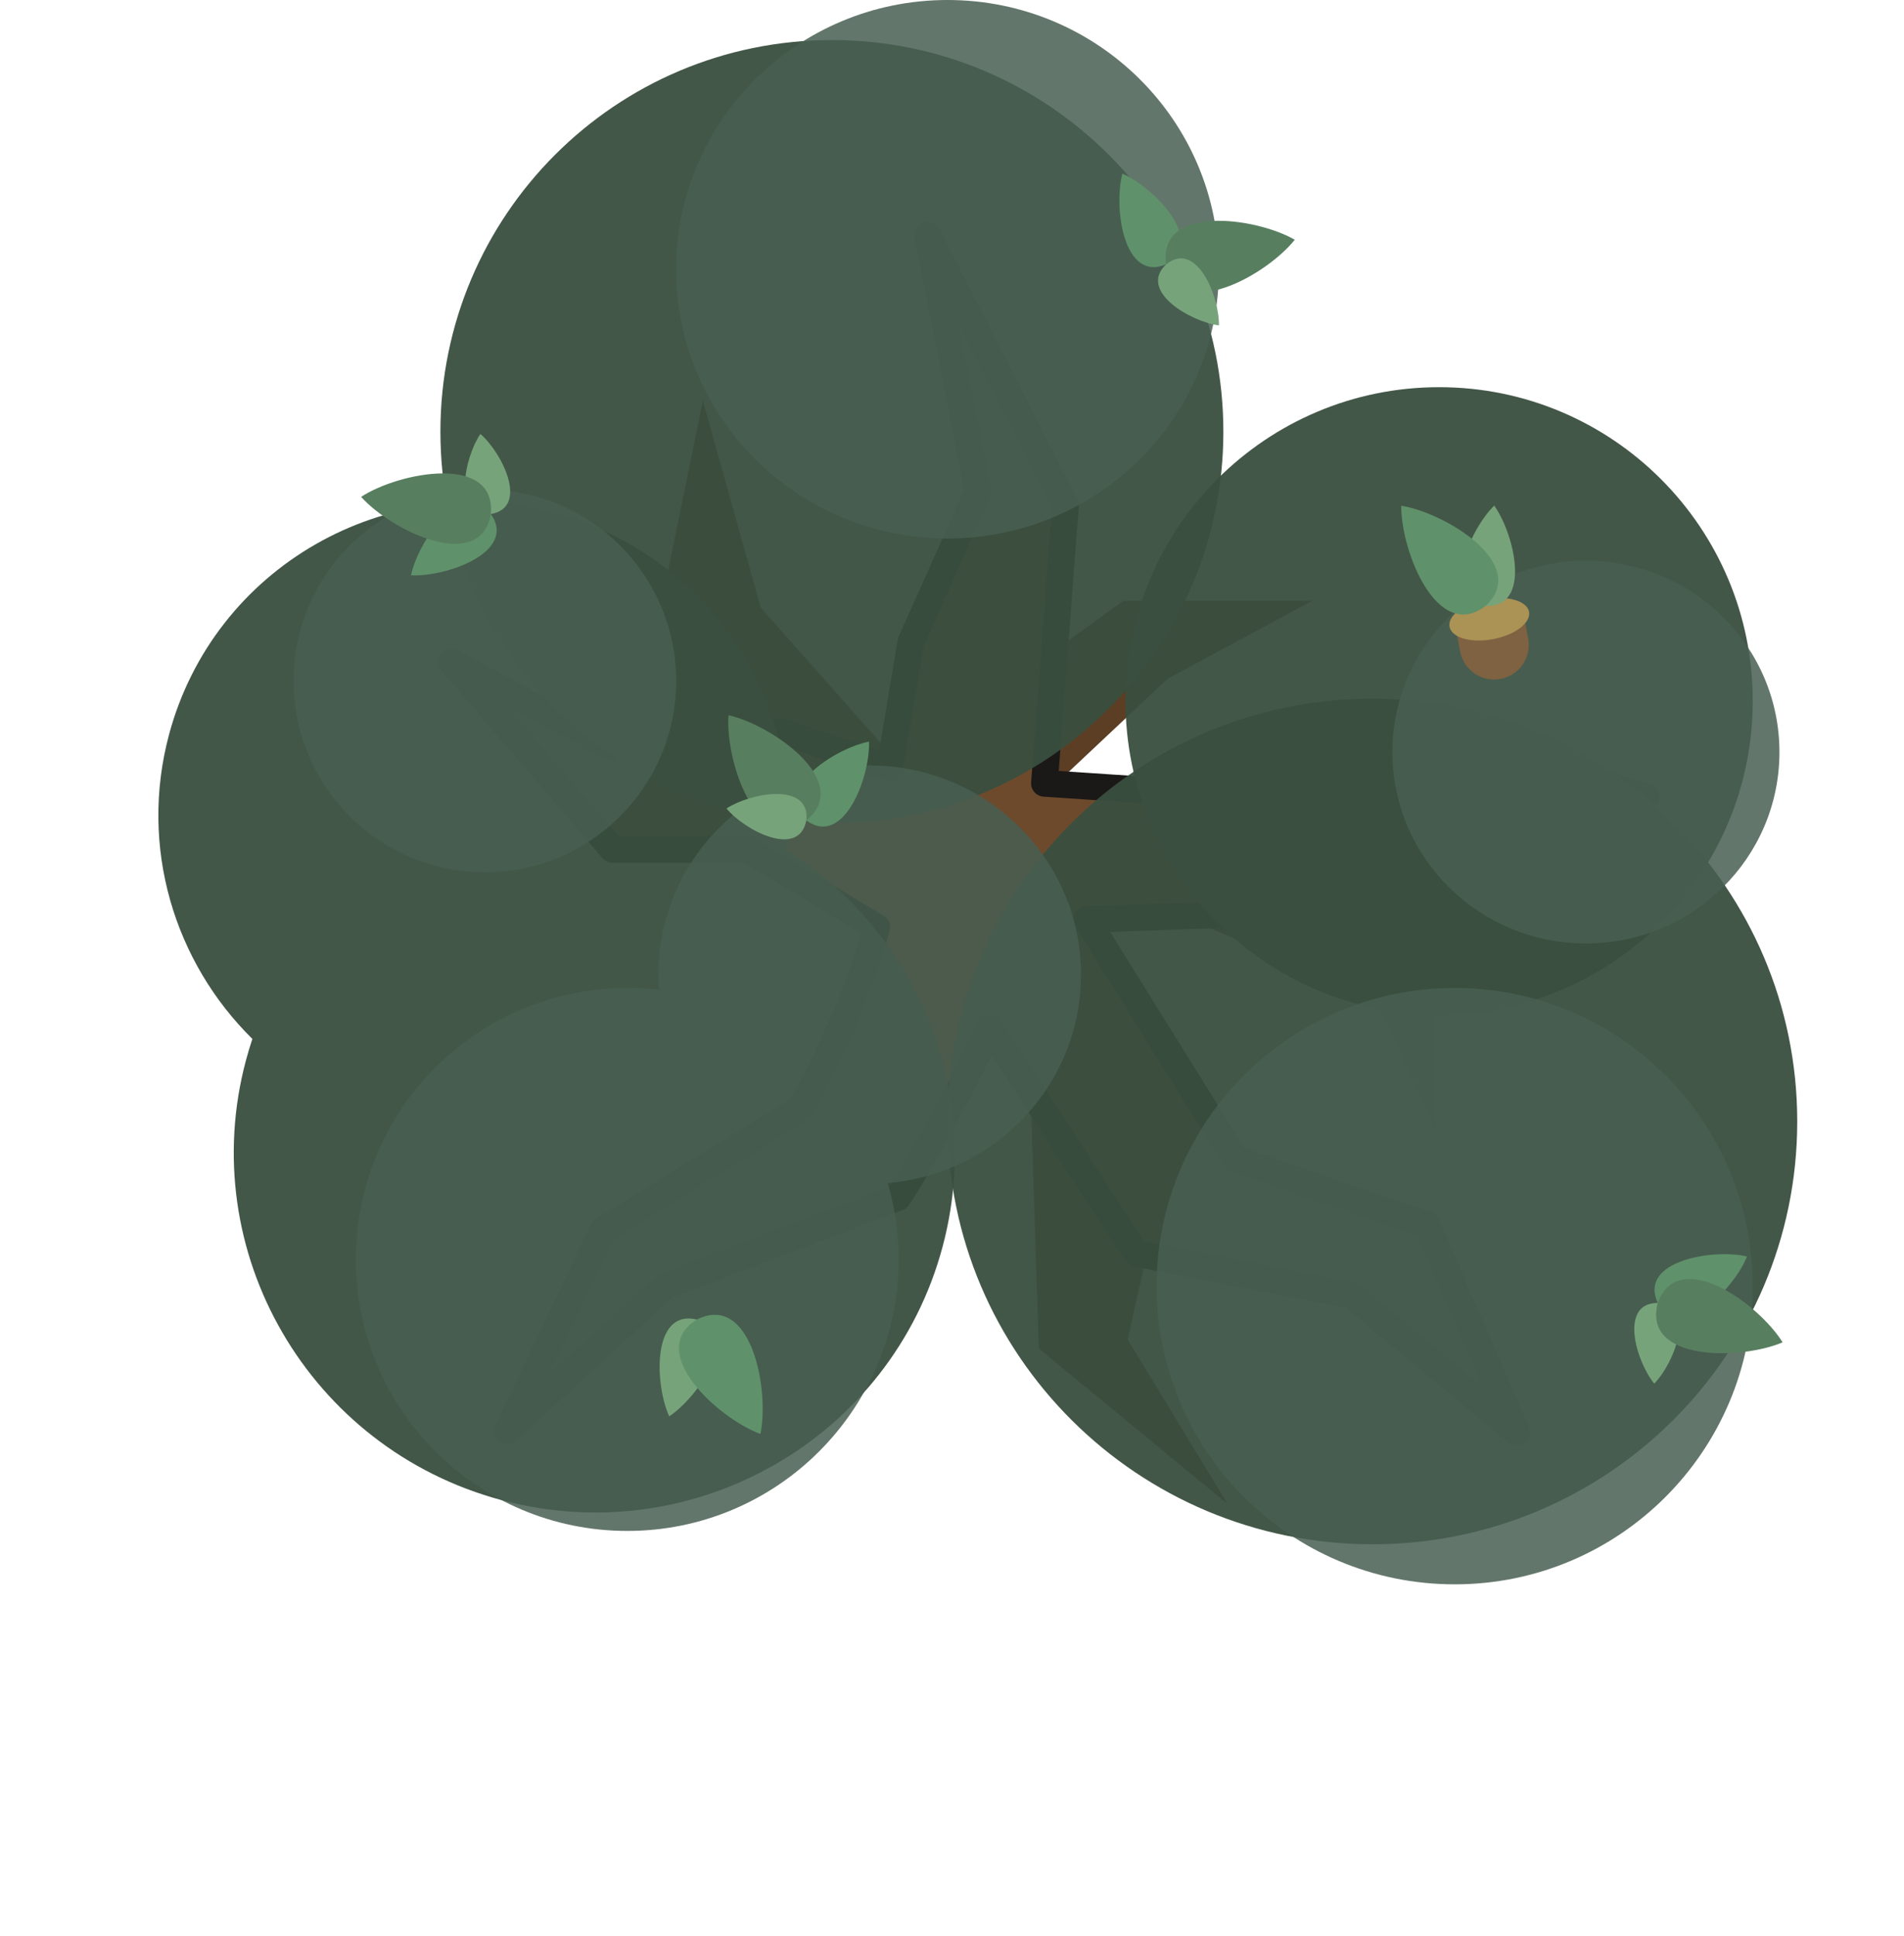 <svg width="428" height="435" viewBox="0 0 428 435" fill="none" xmlns="http://www.w3.org/2000/svg">
<path d="M252.5 135L202 171.5L171 136.5L158 90L149.5 131.5L170.5 195.5L197 206.5L231.5 240.5L233.5 303L276 338L253.5 301L267 240.5L245 206.5H267L309 224L322.5 253.5V219L305 195.5L237.5 176L262.5 152.5L295 135H252.5Z" fill="#5B3E24"/>
<path d="M234.775 176.019L280.097 179.056L314.775 162.086L370.111 179.055L323.675 183.205L292.64 204.879L244.271 206.596L277.793 260.49L320.747 275.22L340.987 321.88L303.891 291.131L255.39 281.637L222.5 231C210.967 255.325 201.89 269.069 201.89 269.069L149.505 288.989L114.09 321.453L135.487 276.447L179.755 249.148C179.755 249.148 190.757 230.894 197.105 208.348L167.95 190.861L137.7 190.861L101.547 148.805L137.7 167.989L175.329 164.299L200.007 172.525L204.767 144.228L219.864 110.439L208.53 52.889L239.518 113.39L234.775 176.019Z" fill="#6D4A2C" stroke="#1B1917" stroke-width="6" stroke-miterlimit="16" stroke-linejoin="round"/>
<path opacity="0.95" d="M187 185C235.601 185 275 145.601 275 97C275 48.399 235.601 9 187 9C138.399 9 99 48.399 99 97C99 145.601 138.399 185 187 185Z" fill="#3A4F3F"/>
<path opacity="0.95" d="M308.5 347C361.243 347 404 304.467 404 252C404 199.533 361.243 157 308.5 157C255.757 157 213 199.533 213 252C213 304.467 255.757 347 308.5 347Z" fill="#3A4F3F"/>
<path opacity="0.95" d="M323.5 228C362.436 228 394 196.436 394 157.5C394 118.564 362.436 87 323.5 87C284.564 87 253 118.564 253 157.5C253 196.436 284.564 228 323.5 228Z" fill="#3A4F3F"/>
<path opacity="0.95" fill-rule="evenodd" clip-rule="evenodd" d="M176.897 191.111C180.606 157.12 158.931 124.518 124.685 115.342C86.88 105.212 48.07 127.463 38.001 165.042C31.214 190.371 39.217 216.198 56.732 233.446C56.209 235.009 55.731 236.597 55.298 238.21C43.774 281.222 69.482 325.482 112.72 337.067C155.958 348.653 200.352 323.177 211.877 280.165C221.23 245.258 206.059 209.529 176.897 191.111Z" fill="#3A4F3F"/>
<path opacity="0.85" d="M213 121C246.689 121 274 93.913 274 60.5C274 27.087 246.689 0 213 0C179.311 0 152 27.087 152 60.5C152 93.913 179.311 121 213 121Z" fill="#485E52"/>
<path opacity="0.85" d="M327 356C364.003 356 394 326.003 394 289C394 251.997 364.003 222 327 222C289.997 222 260 251.997 260 289C260 326.003 289.997 356 327 356Z" fill="#485E52"/>
<path opacity="0.85" d="M109 196C132.748 196 152 176.748 152 153C152 129.252 132.748 110 109 110C85.252 110 66 129.252 66 153C66 176.748 85.252 196 109 196Z" fill="#485E52"/>
<path opacity="0.85" d="M356.5 212C380.524 212 400 192.748 400 169C400 145.252 380.524 126 356.5 126C332.476 126 313 145.252 313 169C313 192.748 332.476 212 356.5 212Z" fill="#485E52"/>
<path opacity="0.85" fill-rule="evenodd" clip-rule="evenodd" d="M199.551 265.832C223.888 263.798 243 243.607 243 219C243 193.043 221.734 172 195.5 172C169.267 172 148 193.043 148 219C148 220.147 148.042 221.285 148.123 222.411C145.787 222.14 143.41 222 141 222C107.311 222 80 249.311 80 283C80 316.689 107.311 344 141 344C174.689 344 202 316.689 202 283C202 277.039 201.145 271.277 199.551 265.832Z" fill="#485E52"/>
<path d="M195.341 166.649C187.649 168.133 173.366 177.483 181.257 184.352C189.723 190.499 195.626 174.482 195.345 166.653L195.348 166.649C195.346 166.65 195.343 166.65 195.341 166.649Z" fill="#5F926A"/>
<path d="M163.755 160.695L163.759 160.701C163.012 170.881 169.926 191.986 181.257 184.353C191.873 175.753 173.716 162.964 163.764 160.698L163.76 160.692C163.76 160.693 163.76 160.695 163.76 160.696C163.758 160.695 163.757 160.695 163.755 160.695Z" fill="#587E60"/>
<path d="M163.308 181.669L163.312 181.669C167.399 186.604 179.591 192.971 181.256 184.353C182.188 175.626 168.665 178.144 163.312 181.665L163.308 181.665C163.308 181.664 163.309 181.666 163.308 181.665C163.308 181.665 163.309 181.668 163.308 181.669Z" fill="#77A37A"/>
<path d="M392.717 282.33C389.792 289.598 377.886 301.832 372.65 292.774C368.234 283.29 385.084 280.555 392.715 282.326L392.718 282.324C392.718 282.326 392.717 282.329 392.717 282.33Z" fill="#5F926A"/>
<path d="M371.856 310.905L371.856 310.901C367.793 305.946 363.873 292.763 372.65 292.775C381.394 293.527 376.339 306.319 371.86 310.901C371.86 310.902 371.857 310.904 371.856 310.905Z" fill="#77A37A"/>
<path d="M400.714 301.626L400.707 301.623C391.324 305.642 369.117 305.971 372.648 292.773C377.326 279.937 395.328 292.944 400.708 301.617L400.716 301.62C400.715 301.621 400.713 301.621 400.713 301.622C400.714 301.623 400.714 301.625 400.714 301.626Z" fill="#587E60"/>
<path d="M326.758 138.683L342.075 135.794L343.52 143.452C344.318 147.682 341.536 151.757 337.306 152.555V152.555C333.076 153.353 329.001 150.571 328.203 146.342L326.758 138.683Z" fill="#7F6241"/>
<ellipse cx="334.777" cy="139.153" rx="9.093" ry="4.546" transform="rotate(-10.683 334.777 139.153)" fill="#AB9255"/>
<path d="M335.874 113.609C330.288 119.102 323.567 134.794 333.941 136.148C344.394 136.582 340.446 119.975 335.879 113.609L335.88 113.605C335.878 113.606 335.876 113.609 335.874 113.609Z" fill="#77A37A"/>
<path d="M314.987 113.637L314.991 113.643C314.885 123.849 323.112 144.479 333.941 136.148C343.995 126.899 325.07 115.275 314.996 113.639L314.991 113.634C314.992 113.635 314.992 113.637 314.992 113.638C314.99 113.637 314.988 113.637 314.987 113.637Z" fill="#5F926A"/>
<path d="M150.438 318.252C156.971 313.929 166.57 299.813 156.647 296.499C146.47 294.073 147.168 311.129 150.433 318.251L150.431 318.255C150.433 318.254 150.436 318.252 150.438 318.252Z" fill="#77A37A"/>
<path d="M170.945 322.22L170.941 322.214C172.998 312.216 168.87 290.394 156.648 296.499C145.009 303.654 161.36 318.683 170.936 322.217L170.939 322.223C170.939 322.222 170.94 322.22 170.94 322.219C170.942 322.22 170.943 322.22 170.945 322.22Z" fill="#5F926A"/>
<path d="M92.387 129.263C94.011 121.599 103.619 107.49 110.344 115.504C116.335 124.081 100.213 129.691 92.39 129.267L92.387 129.269C92.387 129.268 92.387 129.265 92.387 129.263Z" fill="#5F926A"/>
<path d="M107.989 97.509L107.989 97.513C112.848 101.691 118.991 113.997 110.345 115.504C101.601 116.276 104.367 102.802 107.985 97.514C107.986 97.513 107.988 97.511 107.989 97.509Z" fill="#77A37A"/>
<path d="M81.171 111.642L81.179 111.644C89.725 106.063 111.54 101.895 110.346 115.505C107.96 128.957 87.979 119.261 81.179 111.65L81.17 111.648C81.171 111.648 81.174 111.647 81.174 111.646C81.172 111.645 81.171 111.643 81.171 111.642Z" fill="#587E60"/>
<path d="M252.306 39.014C259.484 42.154 271.358 54.418 262.149 59.383C252.537 63.515 250.304 46.591 252.301 39.016L252.3 39.012C252.301 39.012 252.305 39.014 252.306 39.014Z" fill="#5F926A"/>
<path d="M291.056 53.873L291.049 53.874C284.693 61.86 265.296 72.677 262.149 59.382C260.182 45.862 282.199 48.782 291.048 53.868L291.055 53.867C291.054 53.867 291.052 53.869 291.052 53.87C291.054 53.87 291.055 53.871 291.056 53.873Z" fill="#587E60"/>
<path d="M274.005 73.123L274.002 73.119C267.647 72.299 255.752 65.393 262.149 59.383C269.029 53.934 274.122 66.71 274.005 73.117C274.005 73.117 274.004 73.121 274.005 73.123Z" fill="#77A37A"/>
</svg>
